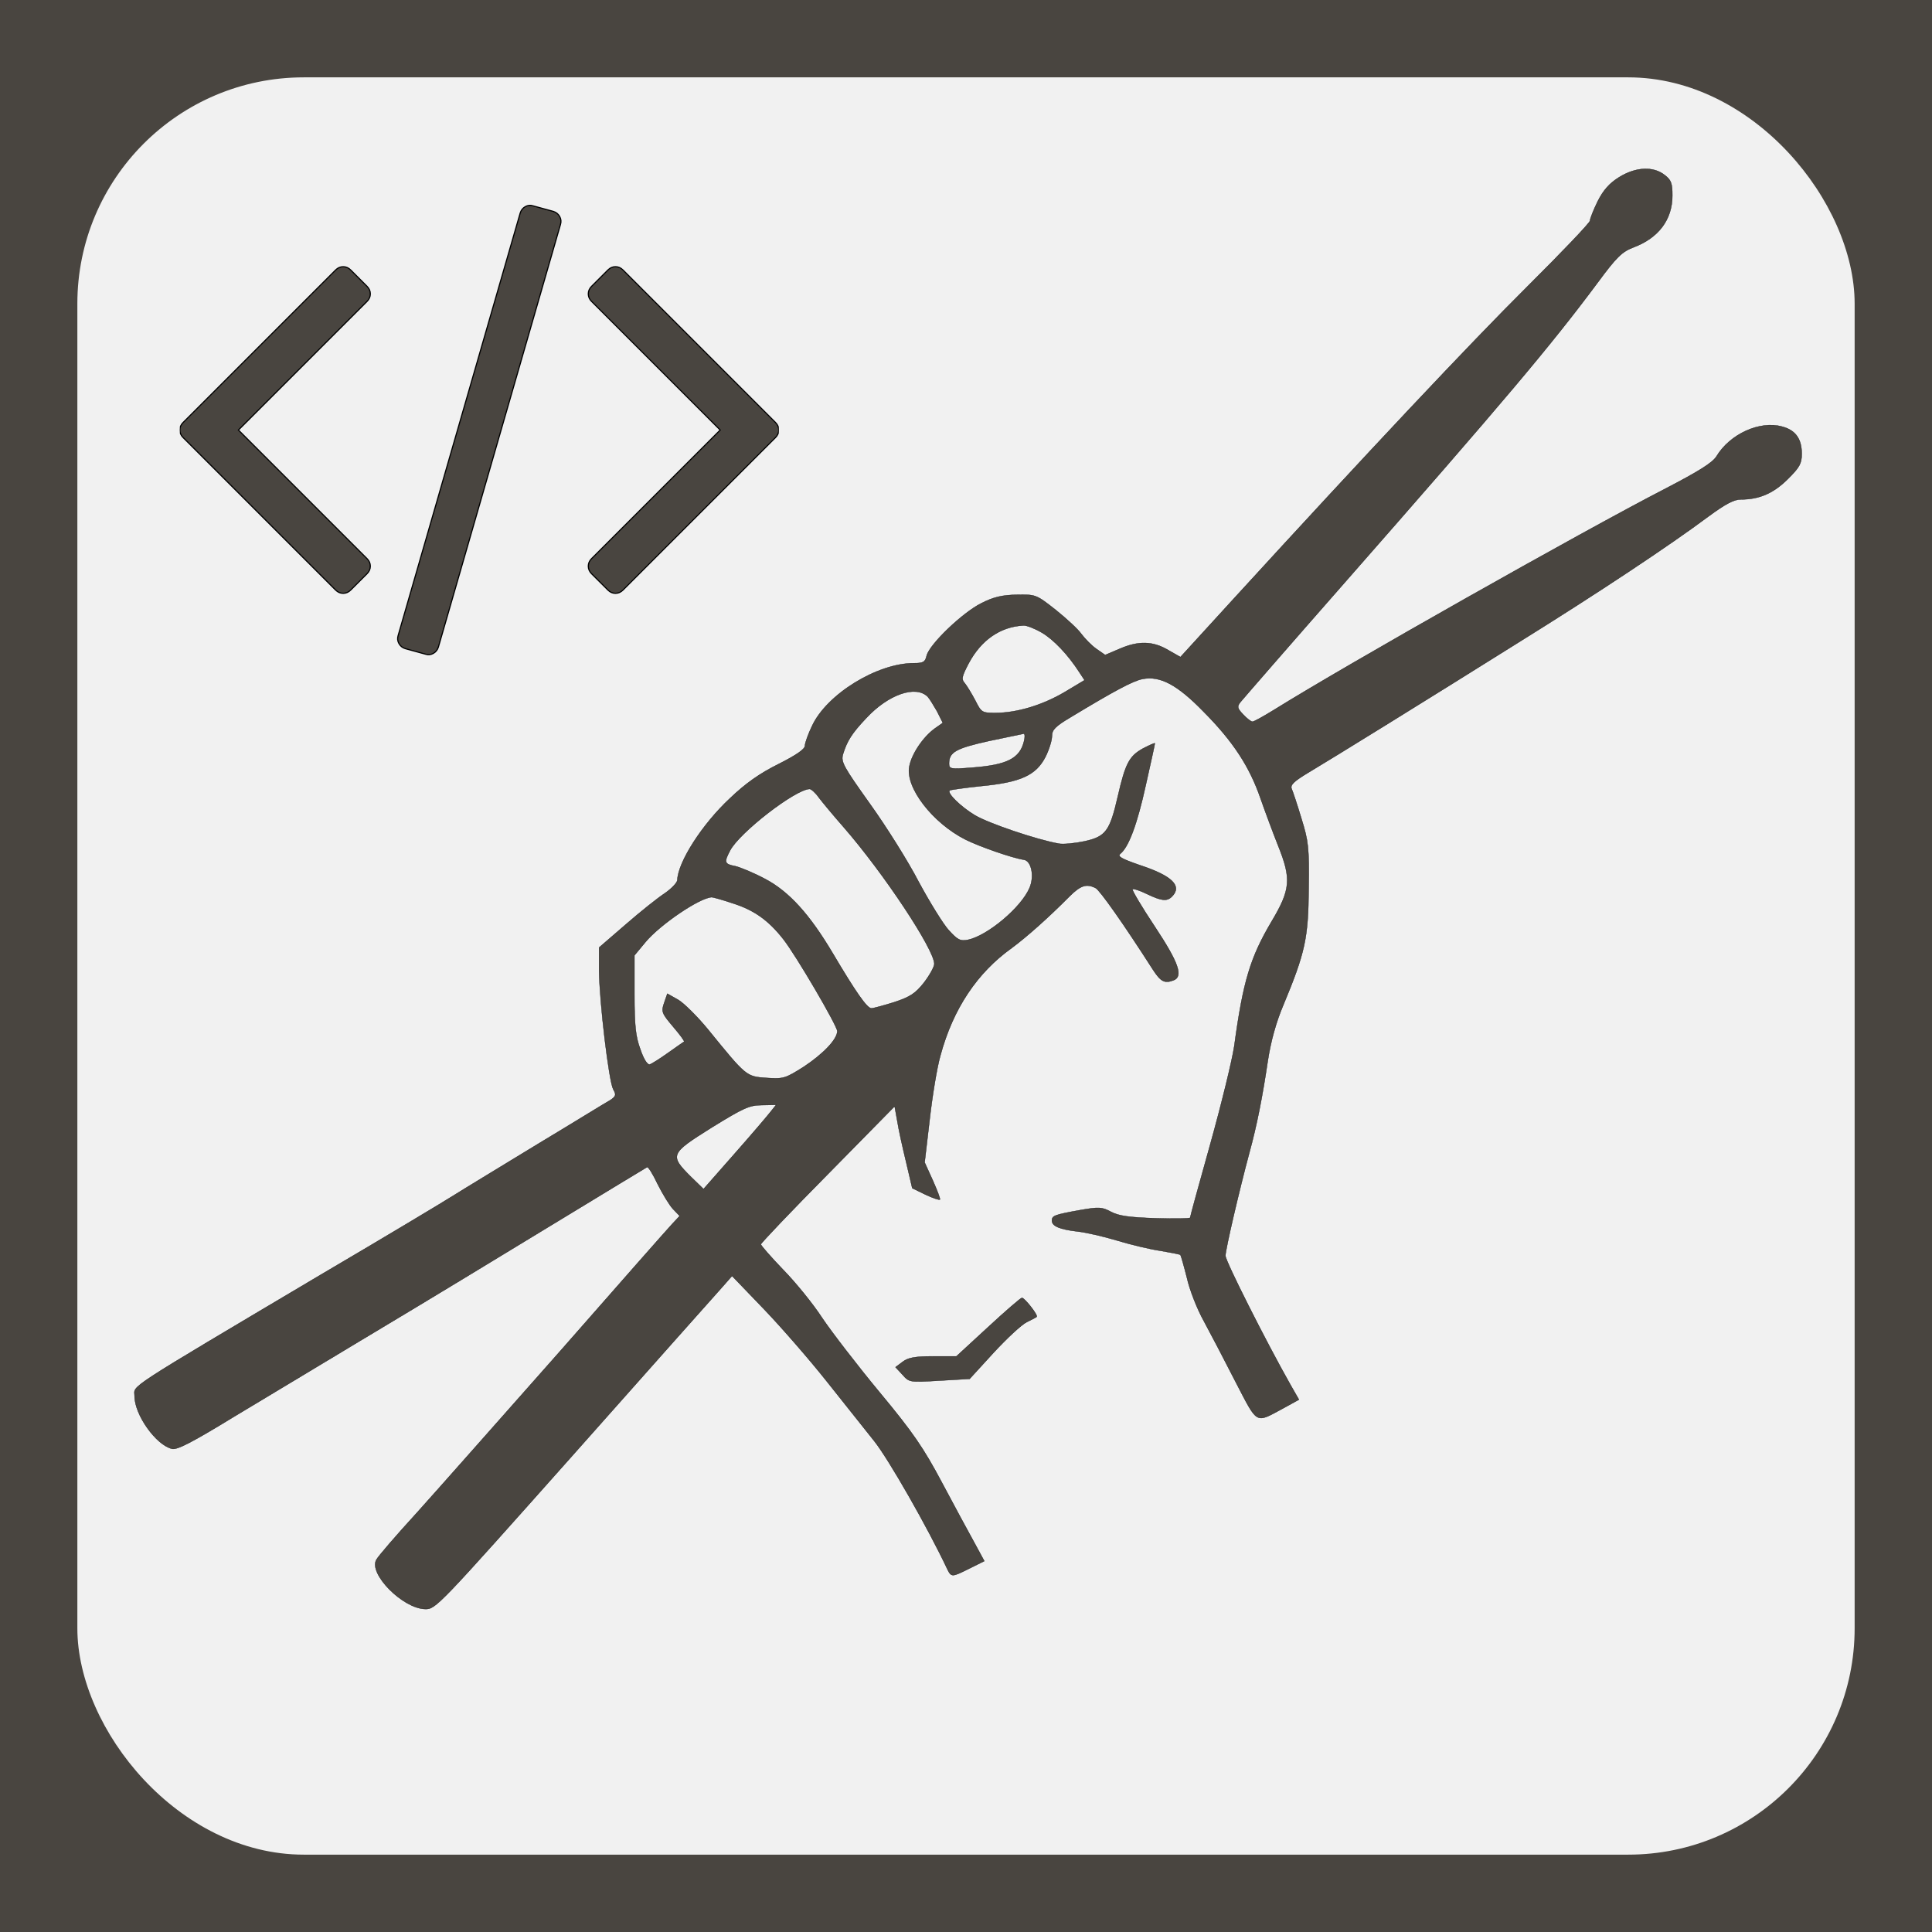 <?xml version="1.0"?>
<svg width="1024" height="1024" xmlns="http://www.w3.org/2000/svg" xmlns:svg="http://www.w3.org/2000/svg" xmlns:xlink="http://www.w3.org/1999/xlink">
 <rect width="100%" height="100%" fill="#808080" stroke="none"/>
 <!-- Created with SVG-edit - http://svg-edit.googlecode.com/ -->
 <title>js-logo</title>
 <defs>
  <symbol viewBox="0 0 522.468 522.469" id="svg_8" stroke="null" xmlns:xlink="http://www.w3.org/1999/xlink">
   <g id="svg_7" stroke="null">
    <g id="svg_11" stroke="null">
     <path d="m325.762,70.513l-17.706,-4.854c-2.279,-0.76 -4.524,-0.521 -6.707,0.715c-2.19,1.237 -3.669,3.094 -4.429,5.568l-106.494,368.588c-0.76,2.475 -0.522,4.809 0.715,6.995c1.237,2.19 3.09,3.665 5.568,4.425l17.701,4.856c2.284,0.766 4.521,0.526 6.71,-0.712c2.19,-1.243 3.666,-3.094 4.425,-5.564l106.497,-368.594c0.759,-2.474 0.523,-4.808 -0.716,-6.999c-1.238,-2.19 -3.089,-3.665 -5.564,-4.424l0,0l0,0l0,-0l0,-0l0,-0l0,-0l0,-0l0,-0l0,0l0,-0l0,-0l0,-0l0,-0l0,-0l0,-0l0,-0l0,-0l0,-0l0,-0l0,-0z" id="svg_12" stroke="null"/>
     <path d="m166.167,142.465c0,-2.474 -0.953,-4.665 -2.856,-6.567l-14.277,-14.276c-1.903,-1.903 -4.093,-2.857 -6.567,-2.857s-4.665,0.955 -6.567,2.857l-133.044,133.044c-1.906,1.903 -2.856,4.093 -2.856,6.567c0,2.474 0.953,4.664 2.856,6.566l133.043,133.044c1.902,1.906 4.089,2.854 6.567,2.854s4.665,-0.951 6.567,-2.854l14.277,-14.268c1.903,-1.902 2.856,-4.093 2.856,-6.57c0,-2.471 -0.953,-4.661 -2.856,-6.563l-112.203,-112.209l112.204,-112.201c1.906,-1.902 2.856,-4.093 2.856,-6.567l0,-0l-0,0z" id="svg_13" stroke="null"/>
     <path d="m519.614,254.663l-133.047,-133.044c-1.902,-1.902 -4.093,-2.857 -6.563,-2.857c-2.478,0 -4.661,0.955 -6.57,2.857l-14.271,14.275c-1.902,1.903 -2.851,4.09 -2.851,6.567s0.948,4.665 2.851,6.567l112.206,112.204l-112.206,112.21c-1.902,1.902 -2.851,4.093 -2.851,6.563c0,2.478 0.948,4.668 2.851,6.57l14.271,14.268c1.909,1.906 4.093,2.854 6.57,2.854c2.471,0 4.661,-0.951 6.563,-2.854l133.047,-133.043c1.903,-1.902 2.854,-4.096 2.854,-6.57c0,-2.475 -0.951,-4.665 -2.854,-6.567l0,0l0,-0z" id="svg_14" stroke="null"/>
    </g>
   </g>
   <g id="svg_15" stroke="null"/>
   <g id="svg_16" stroke="null"/>
   <g id="svg_17" stroke="null"/>
   <g id="svg_18" stroke="null"/>
   <g id="svg_19" stroke="null"/>
   <g id="svg_20" stroke="null"/>
   <g id="svg_21" stroke="null"/>
   <g id="svg_22" stroke="null"/>
   <g id="svg_23" stroke="null"/>
   <g id="svg_24" stroke="null"/>
   <g id="svg_25" stroke="null"/>
   <g id="svg_26" stroke="null"/>
   <g id="svg_27" stroke="null"/>
   <g id="svg_28" stroke="null"/>
   <g id="svg_29" stroke="null"/>
  </symbol>
  <symbol id="svg_3" preserveAspectRatio="xMidYMid meet" viewBox="0 0 617 617" stroke="null">
   <g transform="translate(0,617) scale(0.1,-0.1) " id="svg_5" stroke="null">
    <path d="m5248,5561c-32,-20 -53,-44 -72,-82c-14,-29 -26,-59 -26,-66c0,-7 -96,-108 -213,-225c-195,-195 -536,-559 -1001,-1070l-179,-197l-42,24c-52,31 -101,32 -165,4l-49,-21l-30,21c-17,12 -39,35 -51,51c-11,16 -50,52 -87,82c-67,53 -68,53 -133,52c-50,-1 -79,-8 -120,-29c-64,-32 -176,-140 -186,-179c-5,-22 -11,-26 -44,-26c-124,0 -296,-106 -346,-215c-13,-27 -24,-58 -24,-67c0,-12 -29,-32 -90,-63c-64,-32 -112,-66 -165,-117c-95,-89 -177,-218 -179,-280c-1,-9 -20,-29 -43,-45c-23,-15 -83,-63 -132,-106l-91,-79l0,-81c1,-105 33,-375 48,-404c11,-19 9,-24 -10,-37c-13,-7 -124,-76 -248,-151c-124,-76 -252,-154 -285,-175c-33,-21 -235,-143 -450,-270c-682,-407 -635,-377 -635,-416c0,-64 73,-167 127,-180c17,-5 70,23 210,109c104,63 319,193 478,289c160,96 432,262 605,368c173,106 318,194 323,197c4,2 20,-24 36,-58c17,-34 40,-72 52,-85l23,-24l-26,-28c-14,-15 -186,-211 -383,-437c-198,-225 -416,-473 -485,-550c-70,-77 -132,-149 -138,-161c-26,-48 90,-166 166,-168c36,-1 43,7 505,529c258,292 484,548 504,570l35,40l110,-115c60,-63 155,-173 211,-244c56,-71 129,-163 163,-206c49,-62 182,-296 248,-437c14,-29 16,-28 76,2l50,25l-34,63c-19,34 -68,126 -110,205c-63,119 -98,171 -213,310c-75,91 -163,206 -195,254c-31,48 -91,122 -133,165c-41,43 -75,82 -75,86c0,4 102,112 228,240l227,232l9,-50c4,-27 18,-90 30,-140l21,-90l45,-22c25,-12 47,-19 49,-17c2,2 -9,31 -24,65l-28,62l17,146c9,80 25,180 37,221c43,159 125,282 242,366c51,38 124,103 197,177c38,38 58,44 89,28c15,-9 92,-118 194,-278c27,-42 40,-49 71,-37c33,13 17,60 -64,183c-45,68 -79,126 -76,128c3,3 25,-4 49,-16c50,-24 68,-26 85,-9c36,36 1,71 -108,107c-63,22 -78,30 -68,39c29,23 58,102 87,235c17,76 31,140 31,143c0,2 -18,-6 -41,-18c-46,-26 -59,-50 -85,-164c-27,-118 -41,-137 -113,-153c-33,-7 -73,-11 -88,-8c-77,14 -238,69 -285,97c-48,29 -96,76 -86,85c2,2 51,9 108,15c134,13 186,37 218,100c12,24 22,56 22,71c0,21 11,33 63,64c148,90 213,125 245,131c60,12 119,-20 207,-111c102,-103 157,-189 194,-296c16,-46 43,-119 60,-162c46,-115 43,-151 -23,-262c-71,-121 -96,-202 -126,-425c-7,-47 -43,-196 -81,-333c-38,-136 -69,-250 -69,-253c0,-3 -53,-4 -117,-2c-90,3 -126,8 -152,22c-32,17 -41,17 -105,6c-88,-16 -96,-19 -96,-36c0,-19 27,-30 87,-37c28,-3 89,-17 135,-31c46,-14 112,-30 147,-35c35,-6 66,-12 68,-14c2,-3 12,-38 22,-78c9,-41 35,-108 58,-149c22,-41 71,-135 108,-208c76,-147 66,-141 159,-91l56,31l-29,51c-79,140 -221,422 -221,441c0,21 47,224 81,351c26,95 45,193 63,315c10,66 28,132 52,189c75,181 86,231 87,401c2,142 -1,162 -25,240c-14,47 -29,92 -33,101c-5,13 9,26 57,55c85,51 397,245 713,444c272,170 516,333 648,432c57,42 86,58 110,58c63,0 111,21 160,70c40,40 47,53 47,86c0,51 -21,81 -67,93c-75,21 -177,-25 -223,-102c-14,-22 -60,-51 -177,-112c-285,-148 -1076,-597 -1330,-756c-34,-21 -66,-39 -71,-39c-5,0 -19,11 -32,25c-20,21 -21,27 -9,42c8,10 167,194 354,408c543,622 700,809 860,1025c66,90 84,107 123,122c85,32 132,95 132,177c0,42 -4,53 -26,70c-39,31 -99,28 -156,-8zm-1963,-1556c41,-24 90,-76 129,-137l17,-26l-68,-41c-76,-45 -163,-71 -235,-71c-46,0 -48,1 -69,43c-12,23 -28,49 -35,58c-13,14 -11,23 13,69c42,79 107,125 186,129c10,1 38,-10 62,-24zm-388,-219c6,-6 20,-29 32,-50l20,-40l-27,-19c-40,-29 -79,-87 -87,-130c-14,-72 79,-193 191,-250c48,-24 159,-63 199,-69c25,-4 36,-56 19,-96c-28,-67 -143,-164 -210,-178c-26,-5 -35,0 -65,33c-19,21 -65,96 -102,165c-36,70 -111,190 -166,267c-90,127 -99,143 -92,169c14,46 30,72 80,125c74,80 167,113 208,73zm328,-153c-14,-59 -58,-81 -176,-90c-74,-6 -79,-5 -79,14c0,39 23,52 135,77c61,13 114,24 119,25c4,0 5,-11 1,-26zm-698,-192c12,-16 50,-62 85,-102c136,-157 308,-418 308,-467c0,-10 -16,-39 -35,-64c-29,-37 -47,-49 -101,-67c-35,-11 -71,-21 -78,-21c-15,0 -53,55 -132,189c-78,132 -148,210 -229,253c-39,21 -85,40 -102,44c-37,7 -39,13 -18,53c31,61 222,210 271,211c5,0 20,-13 31,-29zm-292,-362c72,-23 121,-58 171,-122c44,-56 184,-297 184,-315c0,-28 -48,-78 -114,-122c-63,-40 -69,-42 -127,-38c-69,5 -68,4 -199,166c-36,44 -81,89 -101,101l-37,21l-11,-32c-10,-29 -8,-35 30,-80c23,-27 40,-50 38,-52c-2,-1 -27,-19 -54,-38c-28,-20 -56,-38 -63,-40c-8,-2 -21,19 -32,52c-16,43 -20,81 -20,188l0,133l38,46c49,59 183,151 225,153c4,0 37,-9 72,-21zm128,-713c-10,-13 -65,-78 -123,-144l-105,-120l-42,41c-75,75 -72,80 69,169c108,67 129,77 171,77l49,1l-19,-24z" id="svg_6" stroke="null"/>
    <path d="m3103,1630l-108,-100l-80,0c-62,0 -85,-5 -103,-19l-24,-18l24,-26c23,-26 24,-26 125,-20l103,6l81,89c45,49 95,96 113,105c17,8 33,17 34,18c6,5 -41,65 -50,65c-4,0 -56,-45 -115,-100z" id="svg_10" stroke="null"/>
   </g>
  </symbol>
 </defs>
 <g display="inline">
  <title>canvas-br</title>
  <rect fill="#494540" height="1024" width="1024" y="0" x="0" stroke="#494540" id="svg_54"/>
 </g>
 <g display="inline" stroke="null">
  <title>white-bg</title>
  <rect id="svg_2" height="942" width="942" y="41" x="41" stroke-width="0" fill="#f1f1f1" ry="120" rx="120" stroke="#f1f1f1"/>
 </g>
 <g display="inline" stroke="null">
  <title>stickfist</title>
  <use x="18.998" y="-3.635" xlink:href="#svg_3" id="svg_4" fill="#494540" transform="matrix(0.939,0,0,0.934,22.323,3.033) " stroke="#494540"/>
 </g>
 <g display="inline" stroke="null">
  <title>code</title>
  <use x="932.009" y="255.598" transform="matrix(0.31,0,0,0.31,-193.601,-10.035) " xlink:href="#svg_8" id="svg_9" fill="#494540" stroke="#f1f1f1"/>
 </g>
</svg>